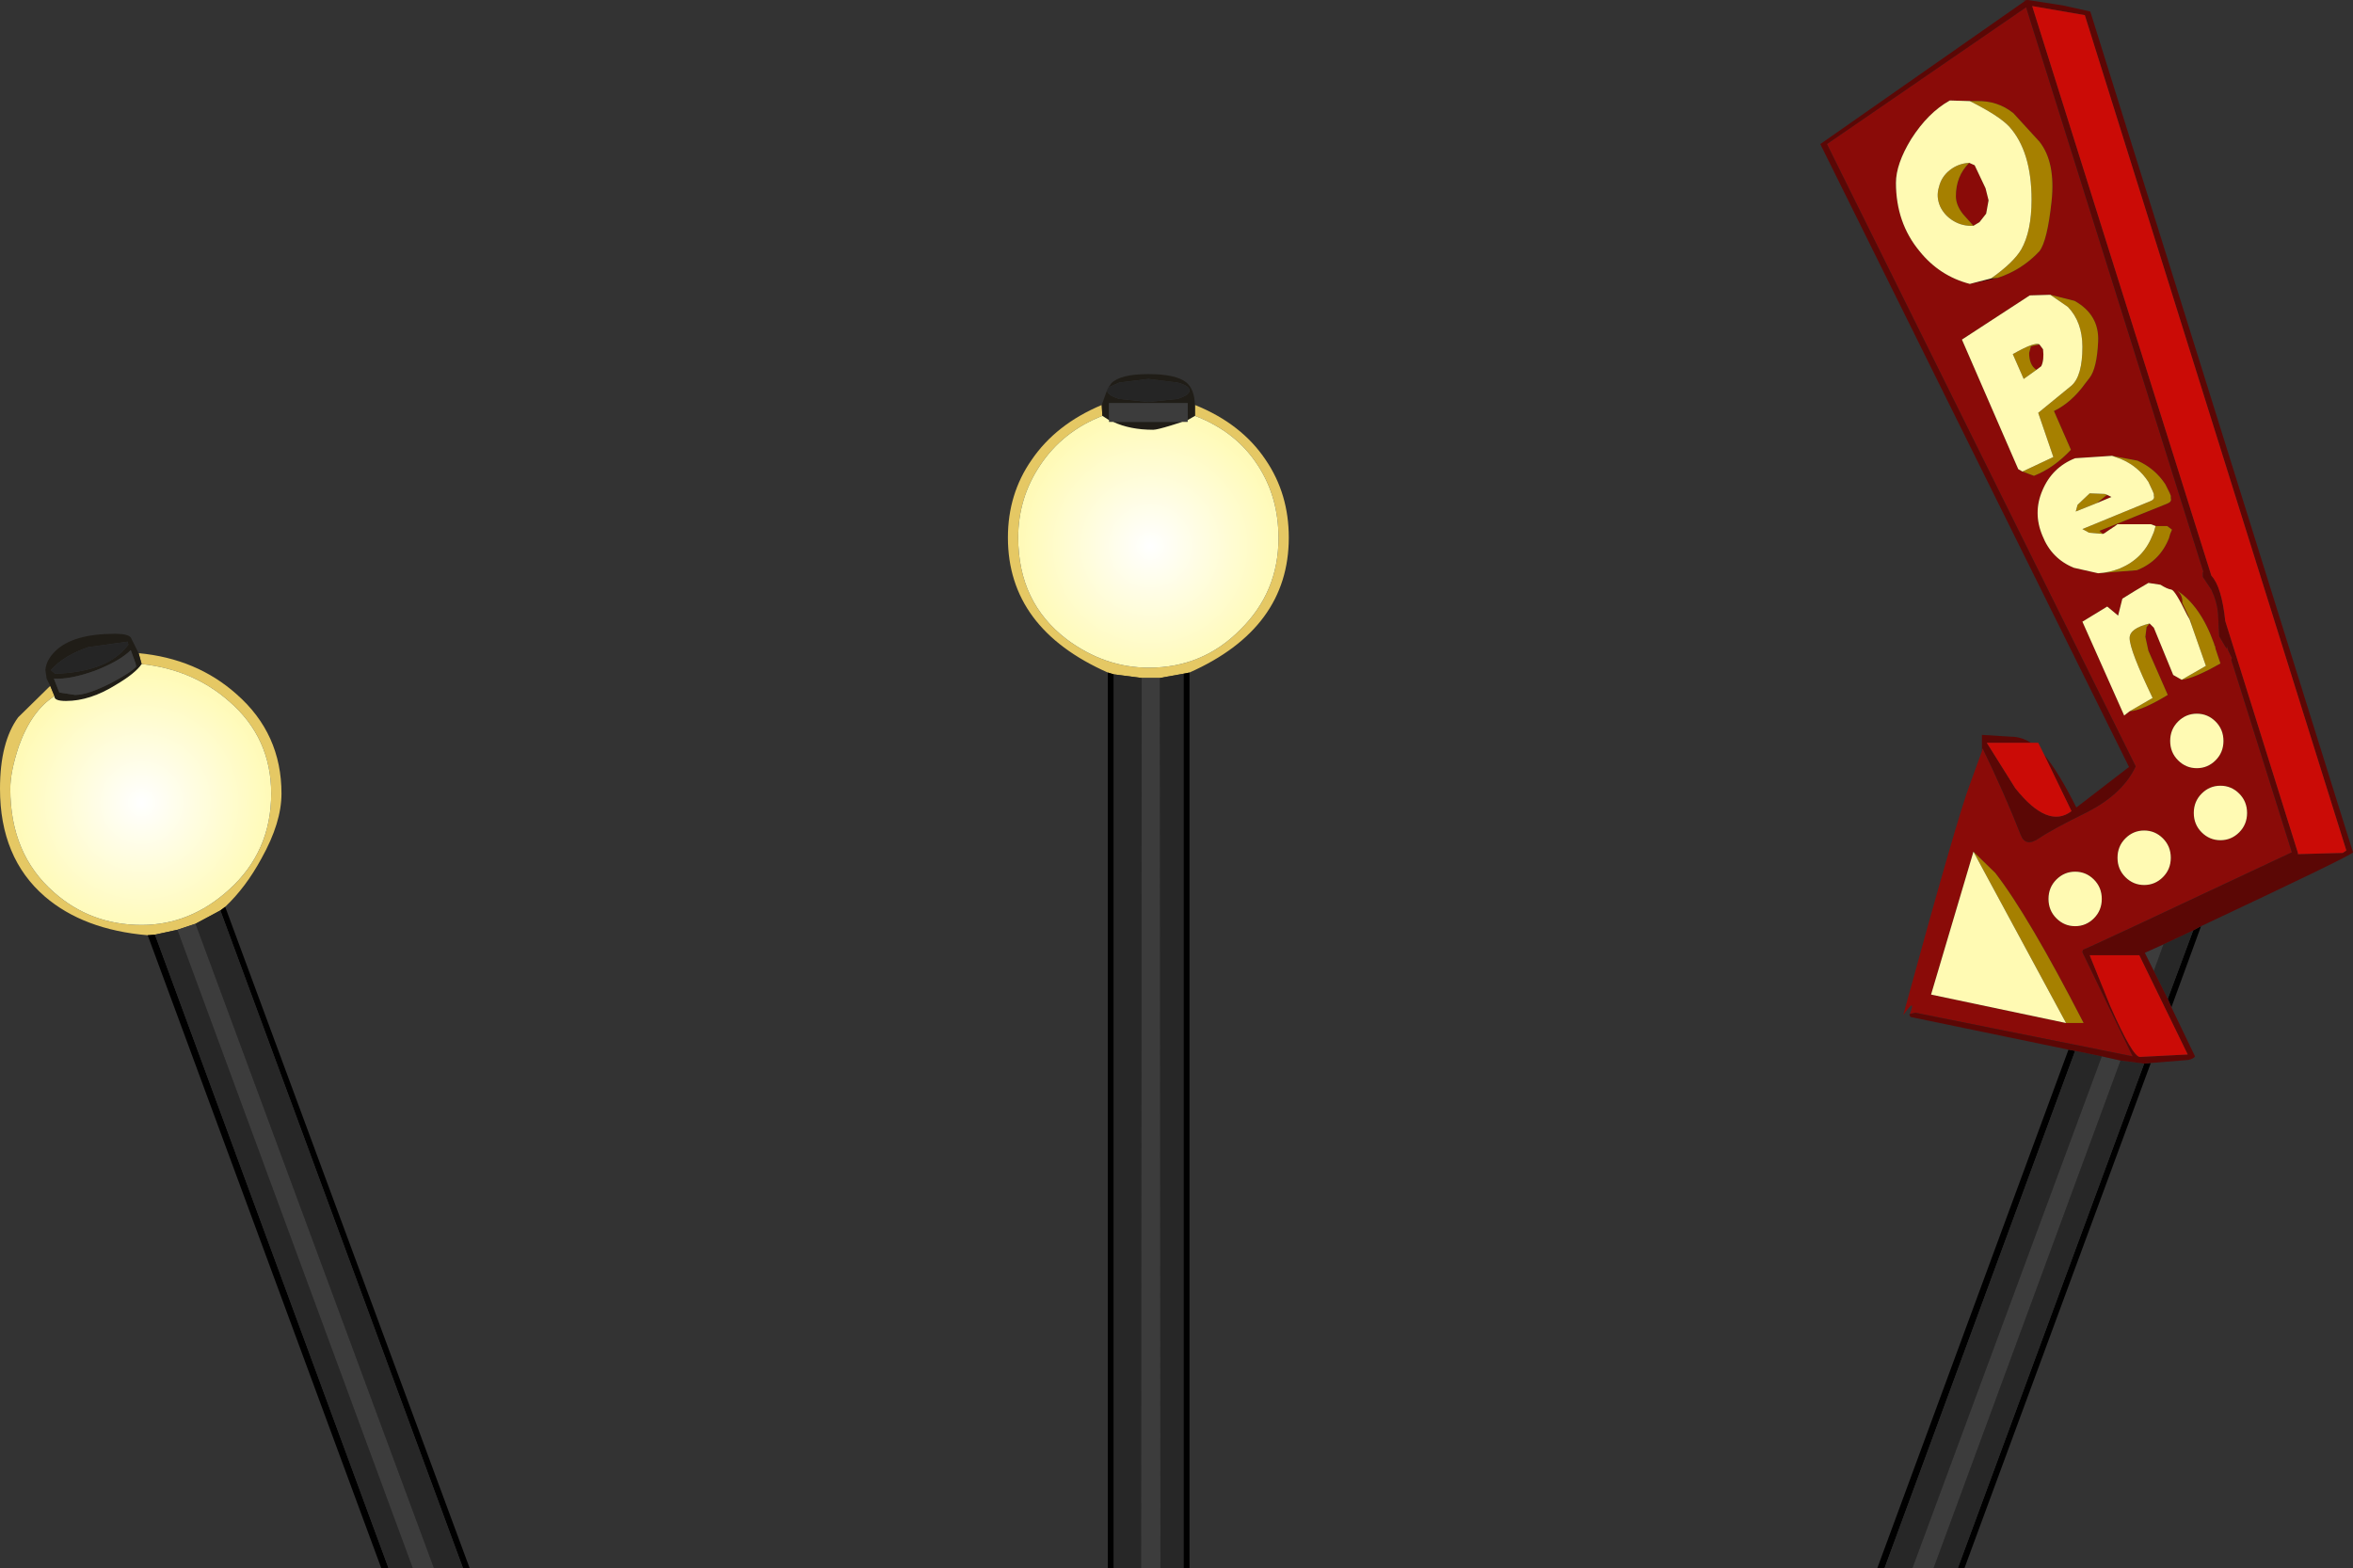 <?xml version="1.0" encoding="UTF-8" standalone="no"?>
<svg xmlns:ffdec="https://www.free-decompiler.com/flash" xmlns:xlink="http://www.w3.org/1999/xlink" ffdec:objectType="shape" height="129.55px" width="194.35px" xmlns="http://www.w3.org/2000/svg">
  <rect width="100%" height="100%" fill="#333333" stroke="none"/>
  <g transform="matrix(1.0, 0.0, 0.0, 1.0, 244.75, 225.75)">
    <path d="M-233.05 -170.9 L-233.3 -171.8 Q-228.5 -171.35 -225.2 -168.4 -221.5 -165.15 -221.5 -160.2 -221.5 -157.8 -223.15 -154.85 -224.45 -152.45 -226.15 -150.85 L-226.55 -150.55 -228.6 -149.45 -230.1 -148.95 -231.95 -148.55 -232.55 -148.5 Q-237.85 -148.95 -241.05 -151.7 -244.75 -154.9 -244.75 -160.6 -244.75 -164.45 -243.25 -166.5 L-240.6 -169.1 -240.25 -168.25 Q-242.15 -167.05 -243.2 -164.1 -243.9 -162.0 -243.9 -160.6 -243.9 -155.2 -240.3 -152.05 -237.25 -149.35 -233.05 -149.35 -229.05 -149.35 -225.85 -152.25 -222.35 -155.4 -222.35 -160.2 -222.35 -164.8 -225.8 -167.8 -228.8 -170.45 -233.05 -170.9 M-146.05 -192.3 Q-142.2 -190.75 -140.2 -187.75 -138.3 -184.95 -138.3 -181.35 -138.3 -173.85 -146.5 -170.2 L-147.0 -170.1 -148.95 -169.75 -150.45 -169.75 -152.75 -170.05 -153.25 -170.2 Q-161.5 -173.85 -161.5 -181.35 -161.5 -184.95 -159.55 -187.75 -157.55 -190.7 -153.75 -192.3 L-153.7 -191.4 Q-157.0 -190.1 -158.85 -187.3 -160.65 -184.6 -160.65 -181.35 -160.65 -176.0 -156.65 -172.95 -153.5 -170.6 -149.85 -170.6 -145.4 -170.6 -142.3 -173.75 -139.15 -176.85 -139.15 -181.3 -139.15 -184.7 -140.85 -187.3 -142.65 -190.1 -146.05 -191.4 L-146.05 -192.3" fill="#e5c864" fill-rule="evenodd" stroke="none"/>
    <path d="M-233.3 -171.8 L-233.05 -170.9 Q-233.55 -170.15 -235.15 -169.2 -237.3 -167.85 -239.3 -167.85 -240.3 -167.85 -240.25 -168.25 L-240.6 -169.1 -240.9 -169.7 -241.0 -170.4 Q-240.95 -171.2 -240.2 -171.95 -238.75 -173.4 -235.25 -173.4 -234.2 -173.4 -233.95 -173.1 L-233.3 -171.8 M-233.5 -170.7 L-233.55 -170.95 -233.95 -172.05 Q-234.85 -171.15 -236.9 -170.35 -239.0 -169.6 -240.3 -169.7 L-239.85 -168.55 -238.55 -168.35 Q-237.5 -168.35 -235.55 -169.35 -233.85 -170.25 -233.5 -170.7 M-234.15 -172.5 L-234.2 -172.75 -237.45 -172.3 Q-239.5 -171.6 -240.55 -170.4 L-240.2 -170.1 Q-235.8 -170.25 -234.15 -172.5 M-146.05 -192.3 L-146.05 -191.4 Q-146.3 -191.25 -146.65 -191.05 L-146.65 -192.45 -153.15 -192.45 -153.15 -191.05 -153.7 -191.4 -153.75 -192.3 -153.3 -193.55 -153.3 -193.5 Q-153.3 -193.1 -152.3 -192.8 L-149.9 -192.55 -147.5 -192.8 Q-146.5 -193.1 -146.5 -193.5 -146.5 -193.9 -147.5 -194.15 L-149.9 -194.45 -152.3 -194.15 -153.2 -193.75 -152.95 -194.1 Q-152.2 -194.85 -149.9 -194.85 -147.6 -194.85 -146.75 -194.15 -146.1 -193.6 -146.05 -192.3 M-147.1 -190.9 L-148.05 -190.6 Q-149.2 -190.25 -149.5 -190.25 -151.4 -190.25 -152.8 -190.9 L-147.1 -190.9" fill="#201d17" fill-rule="evenodd" stroke="none"/>
    <path d="M-71.15 -138.5 L-69.6 -138.15 -85.05 -96.2 -86.8 -96.2 -71.15 -138.5 M-66.85 -145.55 L-67.6 -147.05 -66.05 -147.75 -66.85 -145.55 M-233.5 -170.7 Q-233.85 -170.25 -235.55 -169.35 -237.5 -168.35 -238.55 -168.35 L-239.85 -168.55 -240.3 -169.7 Q-239.0 -169.6 -236.9 -170.35 -234.85 -171.15 -233.95 -172.05 L-233.55 -170.95 -233.5 -170.7 M-228.6 -149.45 L-208.9 -96.2 -210.65 -96.2 -230.1 -148.95 -228.6 -149.45 M-150.45 -169.75 L-148.95 -169.75 -148.9 -96.2 -150.5 -96.2 -150.45 -169.75 M-147.1 -190.9 L-152.8 -190.9 -153.15 -190.9 -153.15 -191.05 -153.15 -192.45 -146.65 -192.45 -146.65 -191.05 -146.65 -190.9 -147.1 -190.9" fill="#3c3c3c" fill-rule="evenodd" stroke="none"/>
    <path d="M-234.15 -172.5 Q-235.8 -170.25 -240.2 -170.1 L-240.55 -170.4 Q-239.5 -171.6 -237.45 -172.3 L-234.2 -172.75 -234.15 -172.5 M-153.2 -193.75 L-152.3 -194.15 -149.9 -194.45 -147.5 -194.15 Q-146.5 -193.9 -146.5 -193.5 -146.5 -193.1 -147.5 -192.8 L-149.9 -192.55 -152.3 -192.8 Q-153.3 -193.1 -153.3 -193.5 L-153.3 -193.55 -153.2 -193.75" fill="#252525" fill-rule="evenodd" stroke="none"/>
    <path d="M-73.9 -139.05 L-73.35 -138.95 -89.1 -96.2 -89.7 -96.2 -73.9 -139.05 M-67.65 -137.9 L-67.1 -137.95 -82.5 -96.2 -83.05 -96.2 -67.65 -137.9 M-65.4 -142.55 L-65.7 -143.25 -63.6 -148.9 -62.95 -149.25 -65.4 -142.55 M-226.55 -150.55 L-226.15 -150.85 -205.95 -96.2 -206.5 -96.2 -226.55 -150.55 M-231.95 -148.55 L-212.65 -96.2 -213.25 -96.2 -232.55 -148.5 -231.95 -148.55 M-153.25 -170.2 L-152.75 -170.05 -152.75 -96.2 -153.25 -96.2 -153.25 -170.2 M-147.0 -170.1 L-146.5 -170.2 -146.5 -96.2 -147.0 -96.2 -147.0 -170.1" fill="#000000" fill-rule="evenodd" stroke="none"/>
    <path d="M-73.35 -138.95 L-71.15 -138.5 -86.8 -96.2 -89.1 -96.2 -73.35 -138.95 M-69.6 -138.15 L-67.65 -137.9 -83.05 -96.2 -85.05 -96.2 -69.6 -138.15 M-65.7 -143.25 L-66.85 -145.55 -66.05 -147.75 -63.6 -148.9 -65.7 -143.25 M-226.55 -150.55 L-206.5 -96.2 -208.9 -96.2 -228.6 -149.45 -226.55 -150.55 M-231.95 -148.55 L-230.1 -148.95 -210.65 -96.2 -212.65 -96.2 -231.95 -148.55 M-152.75 -170.05 L-150.45 -169.75 -150.5 -96.2 -152.75 -96.2 -152.75 -170.05 M-148.95 -169.75 L-147.0 -170.1 -147.0 -96.2 -148.9 -96.2 -148.95 -169.75" fill="#272727" fill-rule="evenodd" stroke="none"/>
    <path d="M-81.5 -217.4 L-83.7 -217.45 Q-85.5 -216.45 -86.9 -214.25 -88.15 -212.2 -88.15 -210.65 -88.15 -207.35 -86.2 -205.0 -84.55 -202.95 -82.05 -202.3 L-79.75 -202.8 Q-77.75 -203.45 -76.3 -205.0 -75.65 -205.85 -75.3 -209.1 -74.95 -212.35 -76.3 -214.05 L-78.45 -216.4 Q-79.75 -217.45 -81.5 -217.4 M-82.1 -212.3 L-81.65 -212.1 -80.75 -210.2 -80.5 -209.2 -80.7 -208.1 -81.25 -207.4 -81.75 -207.1 -82.6 -208.05 Q-83.2 -208.8 -83.2 -209.55 -83.2 -211.2 -82.1 -212.3 M-81.05 -163.7 L-81.0 -163.95 Q-79.2 -160.25 -77.85 -156.8 -77.45 -155.75 -76.35 -156.5 -75.25 -157.25 -72.3 -158.7 -69.4 -160.2 -68.35 -162.45 L-93.85 -213.85 -77.4 -225.15 -62.75 -178.5 -62.8 -178.5 -62.8 -178.1 -62.1 -177.05 Q-61.65 -176.1 -61.55 -175.15 L-61.45 -173.2 -60.95 -172.35 -60.8 -172.15 -60.8 -172.4 -60.7 -172.0 -60.4 -171.4 -60.45 -171.25 -55.45 -155.35 Q-72.55 -147.3 -72.7 -147.3 L-72.75 -147.1 -68.6 -138.5 -86.55 -142.1 -87.0 -142.0 Q-86.45 -143.45 -87.55 -141.9 -83.05 -158.35 -82.05 -160.95 L-81.05 -163.7 M-77.7 -186.8 L-76.75 -186.45 Q-75.1 -187.1 -73.7 -188.6 L-75.1 -191.8 Q-73.65 -192.5 -72.5 -194.1 L-72.15 -194.55 Q-71.55 -195.35 -71.45 -197.55 -71.35 -199.75 -73.4 -200.9 L-75.4 -201.4 -77.1 -201.35 -82.7 -197.7 -78.05 -187.0 -77.7 -186.8 M-71.05 -181.65 L-71.35 -181.9 -65.75 -184.15 Q-65.35 -184.3 -65.45 -184.6 L-65.45 -184.8 -65.55 -185.05 -65.9 -185.75 Q-66.75 -187.05 -68.2 -187.7 L-70.3 -188.1 -73.35 -187.9 Q-75.25 -187.15 -76.05 -185.25 -76.85 -183.4 -76.05 -181.5 -75.3 -179.6 -73.45 -178.85 L-71.45 -178.4 -68.25 -178.65 Q-66.35 -179.4 -65.6 -181.3 L-65.5 -181.65 -65.35 -182.0 -65.75 -182.3 -66.7 -182.3 -67.1 -182.45 -69.85 -182.45 -70.05 -182.3 -70.8 -181.8 -70.85 -181.75 -71.05 -181.65 M-76.55 -195.2 Q-77.15 -195.6 -77.15 -196.6 L-77.0 -197.15 -76.3 -197.3 -76.0 -196.9 Q-75.9 -196.0 -76.15 -195.5 L-76.55 -195.2 M-71.55 -184.2 L-70.75 -184.85 -70.65 -184.85 -70.35 -184.7 -71.55 -184.2 M-63.9 -174.6 L-64.1 -174.95 Q-65.1 -177.0 -65.4 -177.05 -65.75 -177.1 -66.3 -177.45 L-67.3 -177.6 -68.4 -176.95 -69.45 -176.3 -69.8 -174.9 -70.7 -175.65 -72.75 -174.4 -69.3 -166.65 -68.85 -167.0 Q-67.85 -167.05 -65.7 -168.35 L-67.3 -172.0 -67.55 -173.15 -67.45 -173.95 -67.2 -174.25 -66.85 -173.9 -65.25 -170.0 -64.55 -169.6 Q-63.55 -169.7 -61.35 -170.95 L-61.75 -172.15 -61.8 -172.4 -61.85 -172.45 -61.85 -172.5 -61.9 -172.65 Q-63.0 -175.7 -64.9 -176.95 -64.45 -176.55 -64.5 -175.95 L-64.05 -175.0 Q-63.4 -173.55 -63.9 -174.6 M-61.1 -164.55 Q-61.1 -165.5 -61.75 -166.15 -62.4 -166.8 -63.3 -166.8 -64.2 -166.8 -64.85 -166.15 -65.5 -165.5 -65.5 -164.55 -65.5 -163.6 -64.85 -162.95 -64.2 -162.3 -63.3 -162.3 -62.4 -162.3 -61.75 -162.95 -61.1 -163.6 -61.1 -164.55 M-75.55 -151.5 Q-75.55 -150.55 -74.9 -149.9 -74.25 -149.25 -73.35 -149.25 -72.45 -149.25 -71.8 -149.9 -71.15 -150.55 -71.15 -151.5 -71.15 -152.45 -71.8 -153.1 -72.45 -153.75 -73.35 -153.75 -74.25 -153.75 -74.9 -153.1 -75.55 -152.45 -75.55 -151.5 M-62.9 -157.0 Q-62.25 -156.35 -61.35 -156.35 -60.45 -156.35 -59.8 -157.0 -59.15 -157.65 -59.15 -158.6 -59.15 -159.55 -59.8 -160.2 -60.45 -160.85 -61.35 -160.85 -62.25 -160.85 -62.9 -160.2 -63.55 -159.55 -63.55 -158.6 -63.55 -157.65 -62.9 -157.0 M-67.65 -157.15 Q-68.55 -157.15 -69.2 -156.5 -69.85 -155.85 -69.85 -154.9 -69.85 -153.95 -69.2 -153.3 -68.55 -152.65 -67.65 -152.65 -66.75 -152.65 -66.1 -153.3 -65.45 -153.95 -65.45 -154.9 -65.45 -155.85 -66.1 -156.5 -66.75 -157.15 -67.65 -157.15 M-74.1 -141.25 L-72.65 -141.25 Q-77.2 -150.1 -79.95 -153.65 L-81.75 -155.4 -85.25 -143.6 -74.1 -141.25" fill="#8a0b08" fill-rule="evenodd" stroke="none"/>
    <path d="M-83.7 -217.45 L-81.5 -217.4 -82.05 -217.4 -83.7 -217.45 M-79.75 -202.8 L-82.05 -202.3 -80.3 -202.75 -79.75 -202.8" fill="#2c0100" fill-rule="evenodd" stroke="none"/>
    <path d="M-82.05 -217.4 L-81.5 -217.4 Q-79.75 -217.45 -78.45 -216.4 L-76.3 -214.05 Q-74.95 -212.35 -75.3 -209.1 -75.65 -205.85 -76.3 -205.0 -77.75 -203.45 -79.75 -202.8 L-80.3 -202.75 Q-78.45 -204.05 -77.8 -205.15 -76.95 -206.65 -76.95 -209.25 -76.95 -213.25 -78.8 -215.3 -79.65 -216.2 -82.05 -217.4 M-81.75 -207.1 Q-82.65 -207.05 -83.4 -207.5 -84.15 -207.95 -84.5 -208.7 -84.85 -209.5 -84.6 -210.3 -84.4 -211.15 -83.7 -211.7 -83.0 -212.25 -82.1 -212.3 -83.2 -211.2 -83.2 -209.55 -83.2 -208.8 -82.6 -208.05 L-81.75 -207.1 M-75.4 -201.4 L-73.4 -200.9 Q-71.35 -199.75 -71.45 -197.55 -71.55 -195.35 -72.15 -194.55 L-72.5 -194.1 Q-73.65 -192.5 -75.1 -191.8 L-73.7 -188.6 Q-75.1 -187.1 -76.75 -186.45 L-77.7 -186.8 -75.15 -188.0 -76.4 -191.65 -73.65 -193.9 Q-72.75 -194.7 -72.75 -197.1 -72.75 -199.15 -73.95 -200.4 L-75.4 -201.4 M-70.3 -188.1 L-68.2 -187.7 Q-66.75 -187.05 -65.9 -185.75 L-65.55 -185.05 -65.45 -184.8 -65.45 -184.6 Q-65.35 -184.3 -65.75 -184.15 L-71.35 -181.9 -71.05 -181.65 -72.2 -181.75 -72.75 -182.05 -67.15 -184.35 Q-66.75 -184.5 -66.85 -184.8 L-66.85 -184.95 -66.95 -185.2 -67.3 -185.95 Q-68.15 -187.25 -69.6 -187.85 L-70.3 -188.1 M-66.7 -182.3 L-65.75 -182.3 -65.35 -182.0 -65.5 -181.65 -65.6 -181.3 Q-66.35 -179.4 -68.25 -178.65 L-71.45 -178.4 Q-70.55 -178.45 -69.65 -178.8 -67.75 -179.6 -67.0 -181.45 L-66.85 -181.8 -66.75 -182.15 -66.7 -182.3 M-76.3 -197.3 L-77.0 -197.15 -77.15 -196.6 Q-77.15 -195.6 -76.55 -195.2 L-77.6 -194.45 -78.5 -196.5 Q-76.65 -197.55 -76.3 -197.3 M-71.55 -184.2 L-73.3 -183.5 -73.15 -184.05 -72.15 -185.0 -70.9 -184.95 -70.65 -184.85 -70.75 -184.85 -71.55 -184.2 M-68.85 -167.0 L-66.95 -168.1 Q-68.85 -172.05 -68.85 -173.05 -68.85 -173.85 -67.2 -174.25 L-67.45 -173.95 -67.55 -173.15 -67.3 -172.0 -65.7 -168.35 Q-67.85 -167.05 -68.85 -167.0 M-64.55 -169.6 L-62.55 -170.75 -63.9 -174.6 Q-63.4 -173.55 -64.05 -175.0 L-64.5 -175.95 Q-64.45 -176.55 -64.9 -176.95 -63.0 -175.7 -61.9 -172.65 L-61.85 -172.5 -61.85 -172.45 -61.8 -172.4 -61.75 -172.15 -61.35 -170.95 Q-63.55 -169.7 -64.55 -169.6 M-81.75 -155.4 L-79.95 -153.65 Q-77.2 -150.1 -72.65 -141.25 L-74.1 -141.25 -81.75 -155.4" fill="#a68000" fill-rule="evenodd" stroke="none"/>
    <path d="M-83.7 -217.45 L-82.05 -217.4 Q-79.65 -216.2 -78.8 -215.3 -76.95 -213.25 -76.95 -209.25 -76.95 -206.65 -77.8 -205.15 -78.45 -204.05 -80.3 -202.75 L-82.05 -202.3 Q-84.55 -202.95 -86.2 -205.0 -88.15 -207.35 -88.15 -210.65 -88.15 -212.2 -86.9 -214.25 -85.5 -216.45 -83.7 -217.45 M-82.1 -212.3 Q-83.0 -212.25 -83.7 -211.7 -84.4 -211.15 -84.6 -210.3 -84.85 -209.5 -84.5 -208.7 -84.15 -207.95 -83.4 -207.5 -82.65 -207.05 -81.75 -207.1 L-81.25 -207.4 -80.7 -208.1 -80.5 -209.2 -80.75 -210.2 -81.65 -212.1 -82.1 -212.3 M-75.4 -201.4 L-73.95 -200.4 Q-72.75 -199.15 -72.75 -197.1 -72.75 -194.7 -73.65 -193.9 L-76.4 -191.65 -75.15 -188.0 -77.7 -186.8 -78.05 -187.0 -82.7 -197.7 -77.1 -201.35 -75.4 -201.4 M-71.05 -181.65 L-70.85 -181.75 -70.8 -181.8 -70.05 -182.3 -69.85 -182.45 -67.1 -182.45 -66.7 -182.3 -66.75 -182.15 -66.85 -181.8 -67.0 -181.45 Q-67.75 -179.6 -69.65 -178.8 -70.55 -178.45 -71.45 -178.4 L-73.45 -178.85 Q-75.3 -179.6 -76.05 -181.5 -76.85 -183.4 -76.05 -185.25 -75.25 -187.15 -73.35 -187.9 L-70.3 -188.1 -69.6 -187.85 Q-68.15 -187.25 -67.3 -185.95 L-66.95 -185.2 -66.85 -184.95 -66.85 -184.8 Q-66.75 -184.5 -67.15 -184.35 L-72.75 -182.05 -72.2 -181.75 -71.05 -181.65 M-76.55 -195.2 L-76.15 -195.5 Q-75.9 -196.0 -76.0 -196.9 L-76.3 -197.3 Q-76.65 -197.55 -78.5 -196.5 L-77.6 -194.45 -76.55 -195.2 M-70.65 -184.85 L-70.9 -184.95 -72.15 -185.0 -73.15 -184.05 -73.3 -183.5 -71.55 -184.2 -70.35 -184.7 -70.65 -184.85 M-68.85 -167.0 L-69.3 -166.65 -72.75 -174.4 -70.7 -175.65 -69.8 -174.9 -69.45 -176.3 -68.4 -176.95 -67.3 -177.6 -66.3 -177.45 Q-65.75 -177.1 -65.4 -177.05 -65.1 -177.0 -64.1 -174.95 L-63.9 -174.6 -62.55 -170.75 -64.55 -169.6 -65.25 -170.0 -66.85 -173.9 -67.2 -174.25 Q-68.85 -173.85 -68.85 -173.05 -68.85 -172.05 -66.95 -168.1 L-68.85 -167.0 M-61.1 -164.55 Q-61.1 -163.6 -61.75 -162.95 -62.4 -162.3 -63.3 -162.3 -64.2 -162.3 -64.85 -162.95 -65.5 -163.6 -65.5 -164.55 -65.5 -165.5 -64.85 -166.15 -64.2 -166.8 -63.3 -166.8 -62.4 -166.8 -61.75 -166.15 -61.1 -165.5 -61.1 -164.55 M-67.65 -157.15 Q-66.75 -157.15 -66.1 -156.5 -65.45 -155.85 -65.45 -154.9 -65.45 -153.95 -66.1 -153.3 -66.75 -152.65 -67.65 -152.65 -68.55 -152.65 -69.2 -153.3 -69.85 -153.95 -69.85 -154.9 -69.85 -155.85 -69.2 -156.5 -68.55 -157.15 -67.65 -157.15 M-62.9 -157.0 Q-63.55 -157.65 -63.55 -158.6 -63.55 -159.55 -62.9 -160.2 -62.25 -160.85 -61.35 -160.85 -60.45 -160.85 -59.8 -160.2 -59.15 -159.55 -59.15 -158.6 -59.15 -157.65 -59.8 -157.0 -60.45 -156.35 -61.35 -156.35 -62.25 -156.35 -62.9 -157.0 M-75.55 -151.5 Q-75.55 -152.45 -74.9 -153.1 -74.25 -153.75 -73.35 -153.75 -72.45 -153.75 -71.8 -153.1 -71.15 -152.45 -71.15 -151.5 -71.15 -150.55 -71.8 -149.9 -72.45 -149.25 -73.35 -149.25 -74.25 -149.25 -74.9 -149.9 -75.55 -150.55 -75.55 -151.5 M-74.1 -141.25 L-85.25 -143.6 -81.75 -155.4 -74.1 -141.25" fill="#fffab3" fill-rule="evenodd" stroke="none"/>
    <path d="M-75.9 -163.4 Q-74.7 -161.95 -73.25 -159.05 L-68.9 -162.4 -94.4 -213.85 -77.45 -225.7 -77.7 -225.7 -77.25 -225.75 -74.35 -225.3 -72.1 -224.8 -50.4 -155.35 Q-50.4 -155.15 -62.95 -149.25 L-63.6 -148.9 -66.05 -147.75 -67.6 -147.05 -66.85 -145.55 -65.7 -143.25 -65.4 -142.55 -63.45 -138.5 Q-63.55 -138.3 -64.0 -138.2 L-67.1 -137.95 -67.65 -137.9 -69.6 -138.15 -71.15 -138.5 -73.35 -138.95 -73.9 -139.05 -86.95 -141.75 -87.05 -141.95 -87.0 -142.0 -86.55 -142.1 -68.6 -138.5 -72.75 -147.1 -72.7 -147.3 Q-72.55 -147.3 -55.45 -155.35 L-60.45 -171.25 -60.4 -171.4 -60.7 -172.0 -60.8 -172.4 -60.8 -172.15 -60.95 -172.35 -61.45 -173.2 -61.55 -175.15 Q-61.65 -176.1 -62.1 -177.05 L-62.8 -178.1 -62.8 -178.5 -62.75 -178.5 -77.4 -225.15 -93.85 -213.85 -68.35 -162.45 Q-69.4 -160.2 -72.3 -158.7 -75.25 -157.25 -76.35 -156.5 -77.45 -155.75 -77.85 -156.8 -79.2 -160.25 -81.0 -163.95 L-81.05 -163.7 -81.05 -165.05 -78.65 -164.9 Q-77.8 -164.9 -77.0 -164.4 L-80.65 -164.4 -78.3 -160.65 Q-75.6 -157.25 -73.65 -158.75 L-75.9 -163.4 M-76.9 -225.25 L-62.1 -178.2 Q-61.25 -177.3 -60.95 -174.45 L-54.95 -155.3 -54.95 -155.2 -51.25 -155.3 -50.95 -155.5 -72.55 -224.5 -76.9 -225.25 M-64.05 -138.65 L-68.05 -146.85 -72.15 -146.85 -70.45 -142.65 Q-68.6 -138.45 -68.0 -138.45 L-64.05 -138.65" fill="#5b0705" fill-rule="evenodd" stroke="none"/>
    <path d="M-75.9 -163.4 L-73.65 -158.75 Q-75.6 -157.25 -78.3 -160.65 L-80.65 -164.4 -77.0 -164.4 -76.4 -164.4 -75.9 -163.4 M-76.9 -225.25 L-72.55 -224.5 -50.95 -155.5 -51.25 -155.3 -54.95 -155.2 -54.95 -155.3 -60.95 -174.45 Q-61.25 -177.3 -62.1 -178.2 L-76.9 -225.25 M-64.05 -138.65 L-68.0 -138.45 Q-68.6 -138.45 -70.45 -142.65 L-72.15 -146.85 -68.05 -146.85 -64.05 -138.65" fill="#cb0b06" fill-rule="evenodd" stroke="none"/>
    <path d="M-240.25 -168.25 Q-240.3 -167.85 -239.3 -167.85 -237.3 -167.85 -235.15 -169.2 -233.55 -170.15 -233.05 -170.9 -228.8 -170.45 -225.8 -167.8 -222.35 -164.8 -222.35 -160.2 -222.35 -155.4 -225.85 -152.25 -229.05 -149.35 -233.05 -149.35 -237.25 -149.35 -240.3 -152.05 -243.9 -155.2 -243.9 -160.6 -243.9 -162.0 -243.2 -164.1 -242.15 -167.05 -240.25 -168.25" fill="url(#gradient0)" fill-rule="evenodd" stroke="none"/>
    <path d="M-146.05 -191.4 Q-142.65 -190.1 -140.85 -187.3 -139.15 -184.7 -139.15 -181.3 -139.15 -176.85 -142.3 -173.75 -145.4 -170.6 -149.85 -170.6 -153.5 -170.6 -156.65 -172.95 -160.65 -176.0 -160.65 -181.35 -160.65 -184.6 -158.85 -187.3 -157.0 -190.1 -153.7 -191.4 L-153.15 -191.05 -153.15 -190.9 -152.8 -190.9 Q-151.4 -190.25 -149.5 -190.25 -149.2 -190.25 -148.05 -190.6 L-147.1 -190.9 -146.65 -190.9 -146.65 -191.05 Q-146.3 -191.25 -146.05 -191.4" fill="url(#gradient1)" fill-rule="evenodd" stroke="none"/>
  </g>
  <defs>
    <radialGradient cx="0" cy="0" gradientTransform="matrix(-0.013, 0.005, 0.005, 0.013, -233.05, -159.45)" gradientUnits="userSpaceOnUse" id="gradient0" r="819.2" spreadMethod="pad">
      <stop offset="0.0" stop-color="#ffffff"/>
      <stop offset="1.0" stop-color="#fffab3"/>
    </radialGradient>
    <radialGradient cx="0" cy="0" gradientTransform="matrix(0.014, 0.0, 0.0, 0.014, -149.75, -180.65)" gradientUnits="userSpaceOnUse" id="gradient1" r="819.2" spreadMethod="pad">
      <stop offset="0.0" stop-color="#ffffff"/>
      <stop offset="1.0" stop-color="#fffab3"/>
    </radialGradient>
  </defs>
</svg>
